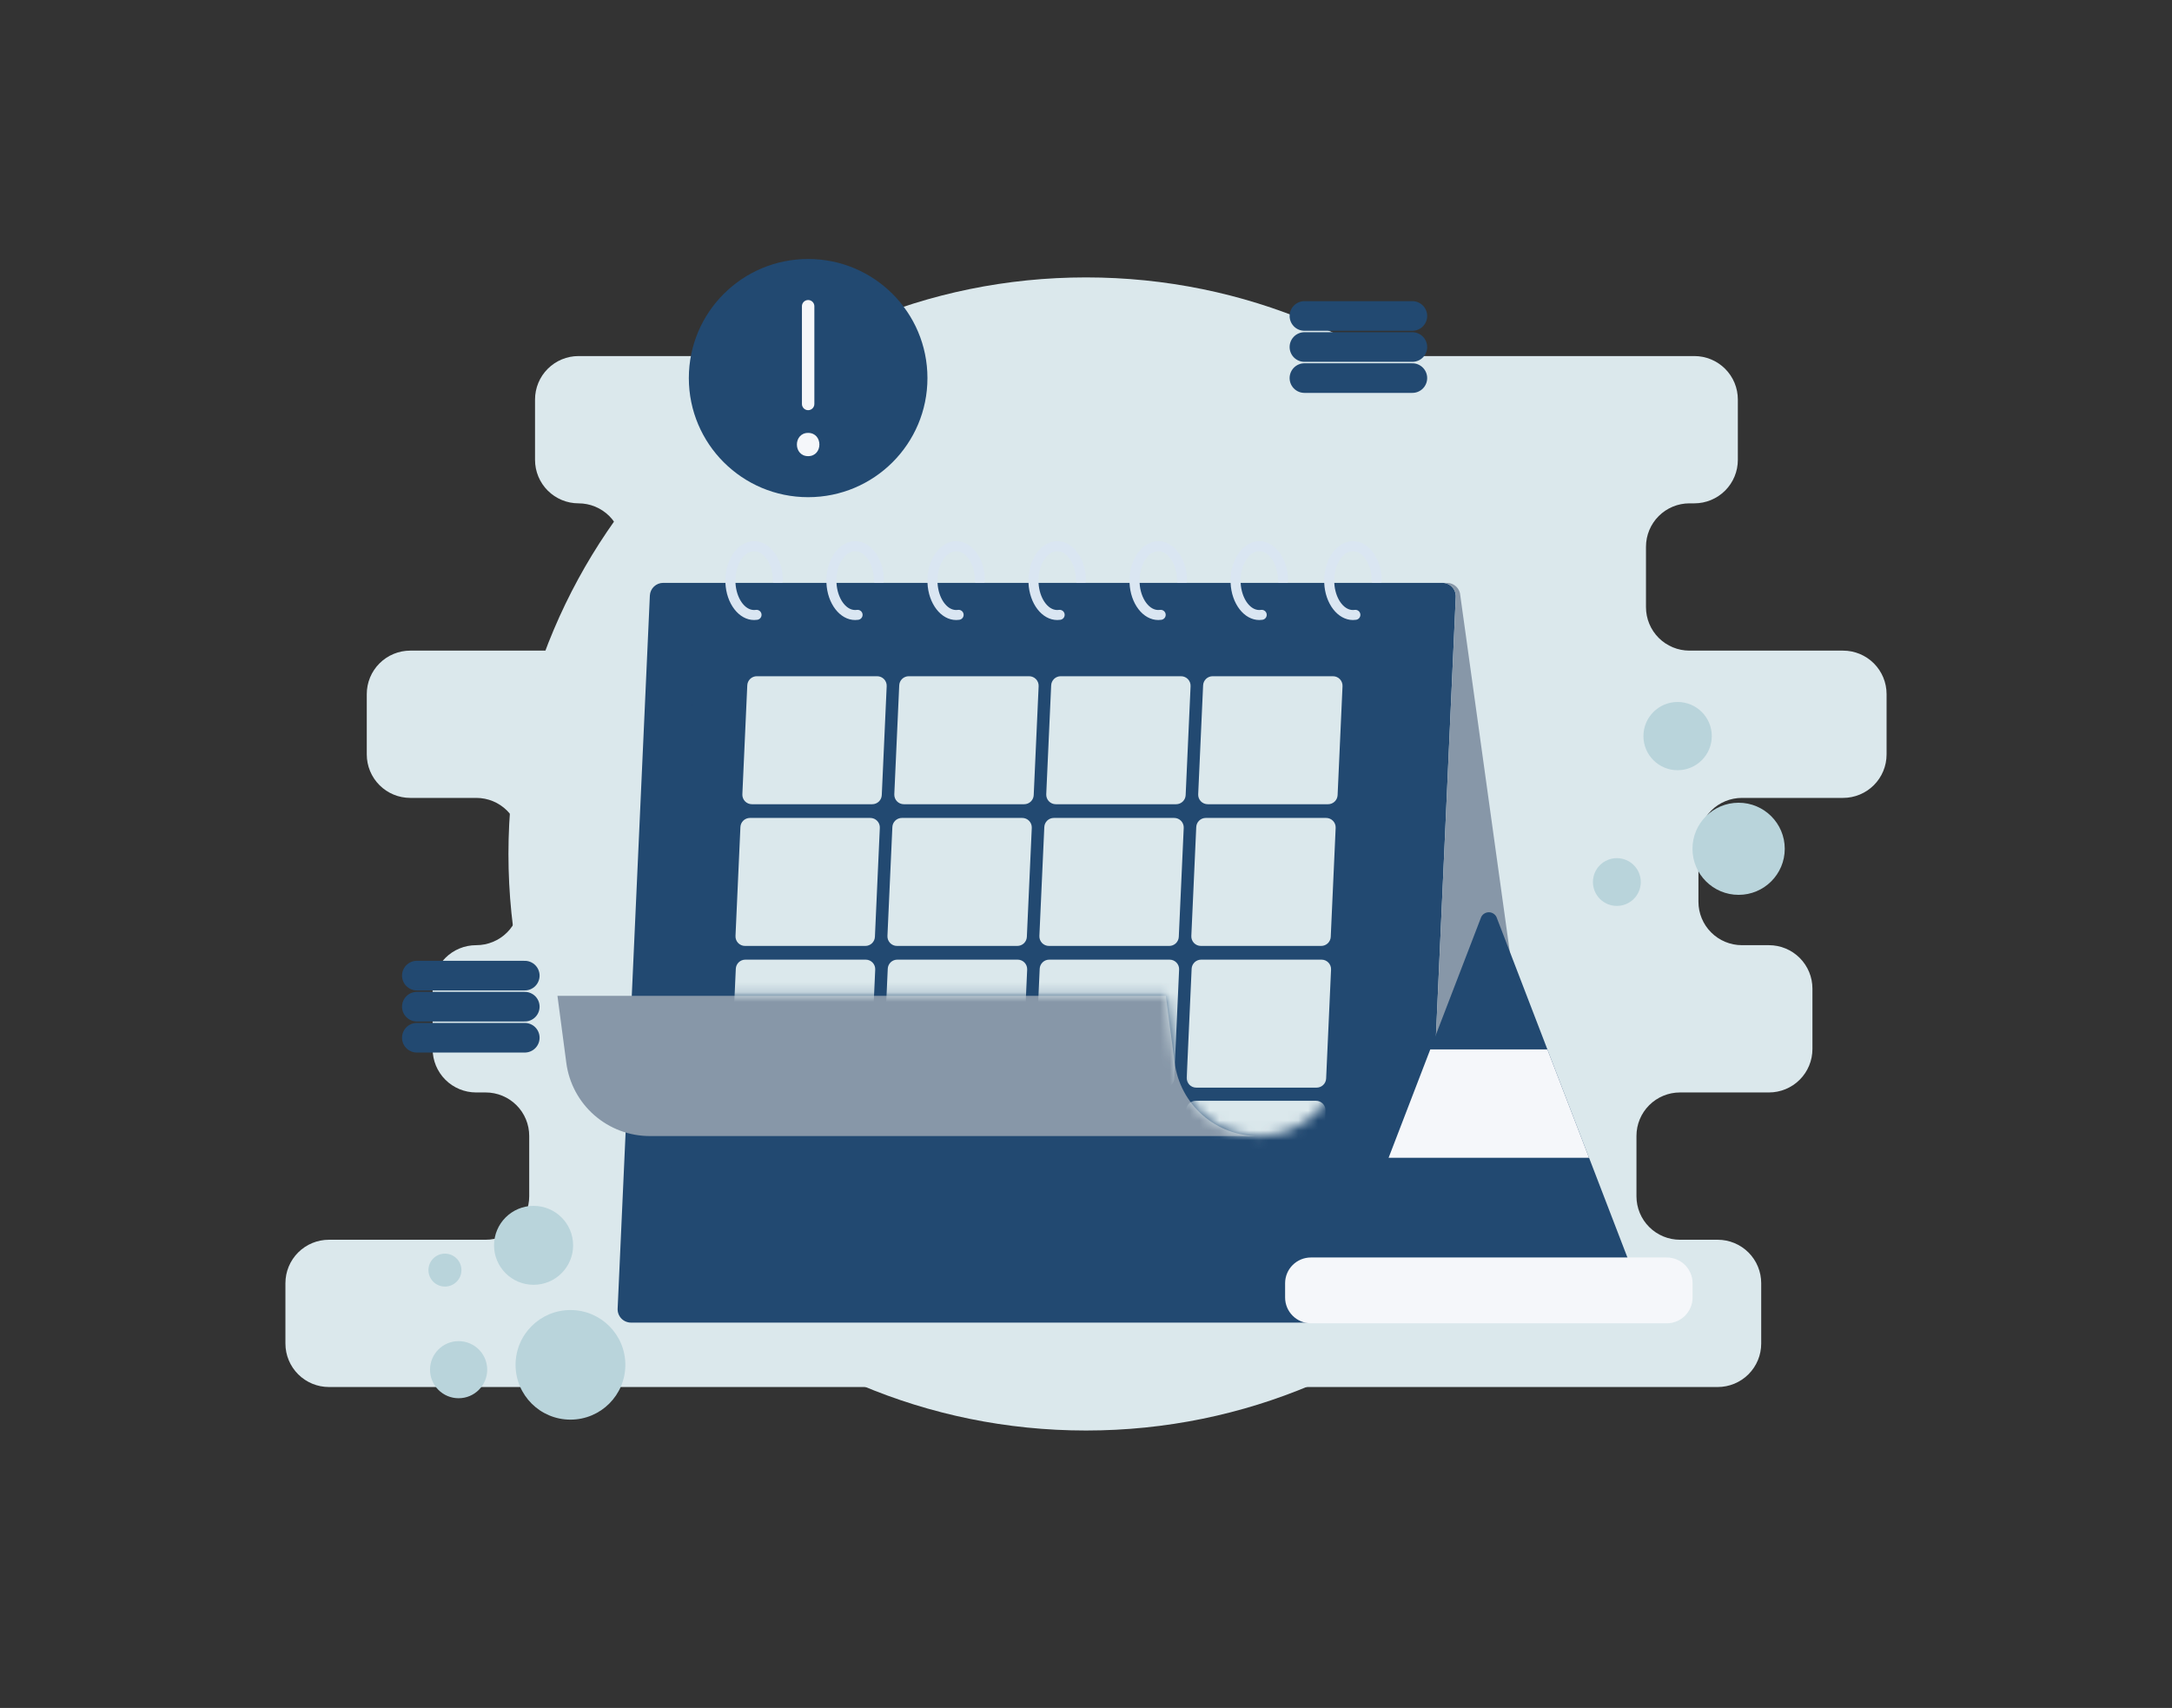 <svg width="220" height="173" viewBox="0 0 220 173" fill="none" xmlns="http://www.w3.org/2000/svg">
<rect x="0" y="0" width="220" height="173" fill="#333333" stroke="none"/>
<path d="M191.09 76.422V70.303C191.09 69.136 190.625 68.017 189.799 67.192C188.972 66.367 187.851 65.903 186.683 65.903H171.127C169.958 65.903 168.837 65.44 168.011 64.615C167.184 63.789 166.72 62.67 166.72 61.504V55.384C166.72 54.218 167.184 53.099 168.011 52.273C168.837 51.448 169.958 50.985 171.127 50.985H171.618C172.787 50.985 173.908 50.521 174.735 49.696C175.561 48.871 176.025 47.752 176.025 46.585V40.466C176.025 39.888 175.911 39.316 175.69 38.782C175.468 38.249 175.144 37.764 174.735 37.355C174.325 36.947 173.84 36.622 173.305 36.401C172.77 36.18 172.197 36.066 171.618 36.066H58.599C57.431 36.066 56.31 36.53 55.483 37.355C54.657 38.18 54.193 39.299 54.193 40.466V46.585C54.193 47.752 54.657 48.871 55.483 49.696C56.31 50.521 57.431 50.985 58.599 50.985C59.768 50.985 60.889 51.448 61.716 52.273C62.542 53.099 63.007 54.218 63.007 55.384V61.504C63.007 62.67 62.542 63.789 61.716 64.615C60.889 65.44 59.768 65.903 58.599 65.903H41.557C40.388 65.903 39.267 66.367 38.441 67.192C37.614 68.017 37.15 69.136 37.15 70.303V76.422C37.15 77.589 37.614 78.708 38.441 79.533C39.267 80.358 40.388 80.822 41.557 80.822H48.244C48.823 80.822 49.396 80.935 49.931 81.156C50.465 81.377 50.951 81.701 51.361 82.11C51.77 82.519 52.094 83.004 52.316 83.537C52.537 84.071 52.651 84.643 52.651 85.221V91.34C52.651 92.507 52.187 93.626 51.361 94.451C50.534 95.276 49.413 95.74 48.244 95.74H48.228C47.059 95.74 45.938 96.203 45.112 97.028C44.285 97.854 43.821 98.973 43.821 100.139V106.259C43.821 107.425 44.285 108.544 45.112 109.37C45.938 110.195 47.059 110.658 48.228 110.658H49.196C49.774 110.658 50.347 110.772 50.882 110.993C51.417 111.214 51.903 111.538 52.312 111.947C52.721 112.355 53.046 112.84 53.267 113.374C53.489 113.908 53.603 114.48 53.603 115.058V121.177C53.603 122.344 53.138 123.463 52.312 124.288C51.485 125.113 50.364 125.577 49.196 125.577H33.317C32.148 125.577 31.027 126.04 30.201 126.865C29.375 127.69 28.91 128.809 28.91 129.976V136.095C28.91 137.262 29.375 138.381 30.201 139.206C31.027 140.031 32.148 140.495 33.317 140.495H173.984C175.153 140.495 176.274 140.031 177.101 139.206C177.927 138.381 178.391 137.262 178.391 136.095V129.976C178.391 128.809 177.927 127.69 177.101 126.865C176.274 126.04 175.153 125.577 173.984 125.577H170.163C168.994 125.577 167.873 125.113 167.047 124.288C166.221 123.463 165.756 122.344 165.756 121.177V115.058C165.756 113.891 166.221 112.772 167.047 111.947C167.873 111.122 168.994 110.658 170.163 110.658H179.173C180.342 110.658 181.463 110.195 182.289 109.37C183.116 108.544 183.58 107.425 183.58 106.259V100.139C183.58 98.973 183.116 97.854 182.289 97.028C181.463 96.203 180.342 95.74 179.173 95.74H176.44C175.271 95.74 174.15 95.276 173.324 94.451C172.497 93.626 172.033 92.507 172.033 91.34V85.221C172.033 84.054 172.497 82.935 173.324 82.11C174.15 81.285 175.271 80.822 176.44 80.822H186.683C187.851 80.822 188.972 80.358 189.799 79.533C190.625 78.708 191.09 77.589 191.09 76.422Z" fill="#DBE8EC"/>
<path d="M110 144.901C142.308 144.901 168.5 118.754 168.5 86.5C168.5 54.246 142.308 28.099 110 28.099C77.691 28.099 51.5 54.246 51.5 86.5C51.5 118.754 77.691 144.901 110 144.901Z" fill="#DBE8EC"/>
<path d="M142.839 133.97H63.913C63.73 133.97 63.549 133.933 63.38 133.861C63.212 133.79 63.06 133.685 62.934 133.553C62.808 133.421 62.709 133.264 62.645 133.093C62.581 132.922 62.552 132.74 62.56 132.558L65.823 60.33C65.838 59.983 65.988 59.654 66.24 59.414C66.492 59.174 66.827 59.04 67.175 59.04H146.102C146.285 59.04 146.466 59.077 146.634 59.148C146.802 59.22 146.954 59.325 147.08 59.457C147.207 59.589 147.305 59.745 147.369 59.916C147.433 60.087 147.462 60.27 147.454 60.452L144.192 132.68C144.176 133.027 144.027 133.355 143.775 133.596C143.523 133.836 143.188 133.97 142.839 133.97Z" fill="#224971"/>
<path d="M147.914 60.33C147.899 59.983 147.749 59.654 147.497 59.414C147.245 59.174 146.91 59.04 146.562 59.04H146.102C146.285 59.04 146.466 59.077 146.634 59.148C146.802 59.22 146.954 59.325 147.08 59.457C147.207 59.589 147.305 59.745 147.369 59.916C147.433 60.087 147.462 60.27 147.454 60.452L144.192 132.679C144.176 133.027 144.027 133.355 143.775 133.596C143.523 133.836 143.188 133.97 142.839 133.97H156.594C156.776 133.97 156.958 133.933 157.126 133.861C157.294 133.79 157.446 133.685 157.572 133.553C157.699 133.421 157.797 133.264 157.861 133.093C157.925 132.922 157.954 132.74 157.946 132.558L147.914 60.33Z" fill="#8797A8"/>
<path d="M138.417 129.591H68.716C68.554 129.591 68.394 129.559 68.246 129.495C68.097 129.432 67.963 129.339 67.852 129.223C67.74 129.106 67.653 128.968 67.596 128.817C67.54 128.666 67.514 128.505 67.522 128.344L70.403 64.559C70.416 64.252 70.548 63.962 70.771 63.75C70.993 63.537 71.289 63.419 71.597 63.419H141.298C141.46 63.419 141.62 63.452 141.768 63.515C141.917 63.578 142.051 63.671 142.163 63.788C142.274 63.904 142.361 64.042 142.418 64.193C142.475 64.344 142.5 64.505 142.493 64.666L139.612 128.452C139.598 128.759 139.466 129.048 139.243 129.261C139.021 129.473 138.725 129.591 138.417 129.591Z" fill="#224971"/>
<path d="M79.298 58.81C79.298 58.89 79.278 58.969 79.24 59.04H78.34C78.302 58.969 78.282 58.89 78.283 58.81C78.283 57.195 77.413 55.83 76.384 55.83C75.355 55.83 74.489 57.195 74.489 58.81C74.489 58.888 74.492 58.962 74.495 59.04C74.573 60.554 75.406 61.791 76.384 61.791C76.442 61.791 76.499 61.786 76.556 61.777C76.623 61.767 76.69 61.771 76.754 61.787C76.819 61.804 76.88 61.833 76.933 61.873C76.987 61.912 77.032 61.962 77.066 62.02C77.1 62.077 77.122 62.14 77.132 62.206C77.141 62.272 77.138 62.339 77.121 62.404C77.105 62.468 77.076 62.529 77.036 62.582C76.996 62.636 76.946 62.681 76.889 62.715C76.832 62.748 76.768 62.771 76.702 62.781C76.597 62.797 76.49 62.805 76.384 62.804C74.837 62.804 73.564 61.135 73.477 59.04C73.473 58.962 73.473 58.888 73.473 58.81C73.473 56.607 74.78 54.816 76.384 54.816C77.992 54.816 79.298 56.607 79.298 58.81Z" fill="#DAE6F2"/>
<path d="M89.533 58.81C89.533 58.89 89.514 58.969 89.476 59.04H88.575C88.537 58.969 88.517 58.89 88.518 58.81C88.518 57.195 87.648 55.83 86.619 55.83C85.59 55.83 84.72 57.195 84.72 58.81C84.72 58.888 84.724 58.962 84.727 59.04C84.805 60.554 85.641 61.791 86.619 61.791C86.677 61.791 86.735 61.786 86.792 61.777C86.925 61.758 87.06 61.792 87.168 61.873C87.276 61.953 87.348 62.073 87.367 62.206C87.386 62.339 87.352 62.474 87.271 62.582C87.191 62.69 87.07 62.761 86.937 62.781C86.832 62.797 86.725 62.805 86.619 62.804C85.069 62.804 83.796 61.135 83.708 59.04C83.705 58.962 83.705 58.888 83.705 58.81C83.705 56.607 85.011 54.816 86.619 54.816C88.223 54.816 89.533 56.607 89.533 58.81Z" fill="#DAE6F2"/>
<path d="M99.765 58.81C99.765 58.89 99.745 58.969 99.707 59.04H98.807C98.769 58.969 98.749 58.89 98.749 58.81C98.749 57.195 97.88 55.83 96.854 55.83C95.825 55.83 94.955 57.195 94.955 58.81C94.955 58.888 94.959 58.962 94.962 59.04C95.04 60.554 95.876 61.791 96.854 61.791C96.911 61.791 96.967 61.786 97.023 61.777C97.157 61.757 97.292 61.791 97.4 61.871C97.509 61.952 97.581 62.071 97.6 62.204C97.62 62.337 97.586 62.473 97.506 62.581C97.425 62.689 97.306 62.761 97.172 62.781C97.067 62.797 96.961 62.804 96.854 62.804C95.304 62.804 94.031 61.135 93.943 59.04C93.94 58.962 93.94 58.888 93.94 58.81C93.94 56.607 95.246 54.816 96.854 54.816C98.458 54.816 99.765 56.607 99.765 58.81Z" fill="#DAE6F2"/>
<path d="M110 58.81C110 58.89 109.98 58.969 109.942 59.04H109.042C109.004 58.969 108.984 58.89 108.985 58.81C108.985 57.195 108.115 55.83 107.086 55.83C106.057 55.83 105.187 57.195 105.187 58.81C105.187 58.888 105.19 58.962 105.194 59.04C105.272 60.554 106.108 61.791 107.086 61.791C107.144 61.791 107.201 61.786 107.258 61.777C107.392 61.758 107.527 61.792 107.635 61.873C107.743 61.953 107.814 62.073 107.834 62.206C107.853 62.339 107.819 62.474 107.738 62.582C107.657 62.69 107.537 62.761 107.404 62.781C107.299 62.797 107.192 62.805 107.086 62.804C105.539 62.804 104.263 61.135 104.175 59.04C104.172 58.962 104.172 58.888 104.172 58.81C104.172 56.607 105.481 54.816 107.086 54.816C108.693 54.816 110 56.607 110 58.81Z" fill="#DAE6F2"/>
<path d="M120.232 58.81C120.232 58.89 120.212 58.969 120.174 59.04H119.274C119.236 58.969 119.216 58.89 119.216 58.81C119.216 57.195 118.35 55.83 117.321 55.83C116.292 55.83 115.422 57.195 115.422 58.81C115.422 58.888 115.426 58.962 115.429 59.04C115.51 60.642 116.451 61.929 117.49 61.777C117.623 61.757 117.759 61.791 117.867 61.871C117.976 61.952 118.047 62.071 118.067 62.204C118.087 62.337 118.053 62.473 117.973 62.581C117.892 62.689 117.772 62.761 117.639 62.781C117.534 62.797 117.427 62.804 117.321 62.804C115.771 62.804 114.498 61.135 114.41 59.04C114.407 58.962 114.407 58.888 114.407 58.81C114.407 56.607 115.713 54.816 117.321 54.816C118.925 54.816 120.232 56.607 120.232 58.81Z" fill="#DAE6F2"/>
<path d="M130.467 58.81C130.467 58.89 130.447 58.969 130.409 59.04H129.509C129.471 58.969 129.451 58.89 129.451 58.81C129.451 57.195 128.582 55.83 127.553 55.83C126.524 55.83 125.657 57.195 125.657 58.81C125.657 58.888 125.661 58.962 125.664 59.04C125.742 60.554 126.574 61.791 127.553 61.791C127.61 61.791 127.668 61.786 127.725 61.777C127.859 61.758 127.994 61.792 128.102 61.873C128.21 61.953 128.281 62.073 128.301 62.206C128.32 62.339 128.285 62.474 128.205 62.582C128.124 62.69 128.004 62.761 127.871 62.781C127.766 62.797 127.659 62.805 127.553 62.804C126.006 62.804 124.733 61.135 124.645 59.04C124.642 58.962 124.642 58.888 124.642 58.81C124.642 56.607 125.948 54.816 127.553 54.816C129.16 54.816 130.467 56.607 130.467 58.81Z" fill="#DAE6F2"/>
<path d="M139.954 58.81C139.954 58.89 139.934 58.969 139.896 59.04H138.996C138.958 58.969 138.938 58.89 138.938 58.81C138.938 57.195 138.069 55.83 137.04 55.83C136.011 55.83 135.141 57.195 135.141 58.81C135.141 58.888 135.144 58.962 135.148 59.04C135.225 60.554 136.061 61.791 137.04 61.791C137.097 61.791 137.155 61.786 137.212 61.777C137.346 61.758 137.481 61.792 137.589 61.873C137.697 61.953 137.768 62.073 137.788 62.206C137.807 62.339 137.772 62.474 137.692 62.582C137.611 62.69 137.491 62.761 137.358 62.781C137.253 62.797 137.146 62.804 137.04 62.804C135.49 62.804 134.217 61.135 134.129 59.04C134.125 58.962 134.125 58.888 134.125 58.81C134.125 56.607 135.432 54.816 137.04 54.816C138.644 54.816 139.954 56.607 139.954 58.81Z" fill="#DAE6F2"/>
<path d="M149.336 124.469H148.209V124.429C148.581 124.456 148.957 124.469 149.336 124.469Z" fill="#25788E"/>
<path d="M138.666 66.257L135.985 106.553C135.985 107.672 135.765 108.78 135.336 109.814C134.907 110.848 134.278 111.787 133.485 112.579C132.693 113.37 131.751 113.998 130.716 114.426C129.68 114.854 128.57 115.075 127.449 115.075C125.378 115.075 123.378 114.323 121.821 112.961C120.264 111.598 119.256 109.716 118.986 107.667L118.088 100.868H68.04L70.721 66.257L138.666 66.257Z" fill="#224971"/>
<path d="M65.826 115.075C63.755 115.075 61.755 114.324 60.198 112.961C58.641 111.598 57.633 109.717 57.362 107.667L56.464 100.869H118.088L118.986 107.667C119.256 109.717 120.264 111.598 121.821 112.961C123.378 114.324 125.378 115.075 127.449 115.075H65.826Z" fill="#8797A8"/>
<mask id="mask0_207_10831" style="mask-type:luminance" maskUnits="userSpaceOnUse" x="68" y="66" width="71" height="50">
<path d="M138.666 66.257L135.985 106.553C135.985 107.672 135.765 108.78 135.336 109.814C134.907 110.848 134.278 111.787 133.485 112.579C132.693 113.37 131.751 113.998 130.716 114.426C129.68 114.854 128.57 115.075 127.449 115.075C125.378 115.075 123.378 114.323 121.821 112.961C120.264 111.598 119.256 109.716 118.986 107.667L118.088 100.868H68.04L70.721 66.257L138.666 66.257Z" fill="white"/>
</mask>
<g mask="url(#mask0_207_10831)">
<path d="M88.348 81.462H76.158C76.027 81.462 75.898 81.435 75.778 81.384C75.658 81.333 75.55 81.258 75.459 81.164C75.369 81.069 75.299 80.958 75.253 80.836C75.207 80.714 75.187 80.584 75.193 80.454L75.691 69.418C75.702 69.17 75.809 68.936 75.989 68.764C76.168 68.593 76.408 68.497 76.656 68.497H88.847C88.977 68.497 89.107 68.523 89.227 68.575C89.347 68.626 89.455 68.701 89.545 68.795C89.635 68.889 89.706 69.001 89.751 69.123C89.797 69.245 89.818 69.375 89.812 69.505L89.314 80.54C89.302 80.789 89.196 81.023 89.016 81.194C88.836 81.366 88.597 81.462 88.348 81.462Z" fill="#DBE8EC"/>
<path d="M103.739 81.462H91.548C91.418 81.462 91.288 81.435 91.168 81.384C91.048 81.333 90.94 81.258 90.85 81.164C90.76 81.069 90.689 80.958 90.644 80.836C90.598 80.714 90.577 80.584 90.583 80.454L91.082 69.418C91.093 69.17 91.199 68.936 91.379 68.764C91.559 68.593 91.798 68.497 92.047 68.497H104.237C104.368 68.497 104.497 68.523 104.617 68.575C104.737 68.626 104.845 68.701 104.936 68.795C105.026 68.889 105.096 69.001 105.142 69.123C105.188 69.245 105.208 69.375 105.203 69.505L104.704 80.54C104.693 80.788 104.586 81.023 104.406 81.194C104.227 81.366 103.987 81.462 103.739 81.462Z" fill="#DBE8EC"/>
<path d="M119.129 81.462H106.939C106.808 81.462 106.679 81.435 106.559 81.384C106.439 81.333 106.33 81.258 106.24 81.164C106.15 81.069 106.08 80.958 106.034 80.836C105.988 80.714 105.968 80.584 105.973 80.454L106.472 69.418C106.483 69.17 106.59 68.936 106.769 68.764C106.949 68.593 107.188 68.497 107.437 68.497H119.628C119.758 68.497 119.887 68.523 120.007 68.575C120.127 68.626 120.236 68.701 120.326 68.795C120.416 68.889 120.486 69.001 120.532 69.123C120.578 69.245 120.599 69.375 120.593 69.505L120.094 80.54C120.083 80.789 119.977 81.023 119.797 81.194C119.617 81.366 119.378 81.462 119.129 81.462Z" fill="#DBE8EC"/>
<path d="M134.519 81.462H122.329C122.198 81.462 122.069 81.435 121.949 81.384C121.829 81.333 121.721 81.258 121.63 81.164C121.54 81.069 121.47 80.958 121.424 80.836C121.378 80.714 121.358 80.584 121.364 80.454L121.862 69.418C121.873 69.17 121.98 68.936 122.16 68.764C122.339 68.593 122.579 68.497 122.827 68.497H135.018C135.148 68.497 135.277 68.523 135.398 68.575C135.518 68.626 135.626 68.701 135.716 68.795C135.806 68.889 135.877 69.001 135.922 69.123C135.968 69.245 135.989 69.375 135.983 69.505L135.485 80.54C135.473 80.789 135.367 81.023 135.187 81.194C135.007 81.366 134.768 81.462 134.519 81.462Z" fill="#DBE8EC"/>
<path d="M87.654 95.815H75.463C75.332 95.815 75.203 95.789 75.083 95.738C74.963 95.686 74.855 95.611 74.765 95.517C74.674 95.423 74.604 95.311 74.558 95.189C74.513 95.067 74.492 94.937 74.498 94.807L74.996 83.772C75.007 83.524 75.114 83.29 75.294 83.118C75.474 82.946 75.713 82.851 75.962 82.851H88.152C88.283 82.851 88.412 82.877 88.532 82.928C88.652 82.98 88.76 83.054 88.85 83.149C88.941 83.243 89.011 83.354 89.057 83.476C89.103 83.598 89.123 83.728 89.117 83.859L88.619 94.894C88.608 95.142 88.501 95.376 88.321 95.548C88.141 95.719 87.902 95.815 87.654 95.815Z" fill="#DBE8EC"/>
<path d="M103.044 95.815H90.853C90.723 95.815 90.594 95.789 90.474 95.738C90.354 95.686 90.245 95.611 90.155 95.517C90.065 95.423 89.995 95.311 89.949 95.189C89.903 95.067 89.882 94.937 89.888 94.807L90.387 83.772C90.398 83.524 90.504 83.29 90.684 83.118C90.864 82.946 91.103 82.851 91.352 82.851H103.542C103.673 82.851 103.802 82.877 103.922 82.928C104.042 82.98 104.151 83.054 104.241 83.149C104.331 83.243 104.401 83.354 104.447 83.476C104.493 83.598 104.514 83.728 104.508 83.859L104.009 94.894C103.998 95.142 103.891 95.376 103.712 95.548C103.532 95.719 103.293 95.815 103.044 95.815Z" fill="#DBE8EC"/>
<path d="M118.434 95.815H106.244C106.113 95.815 105.984 95.789 105.864 95.737C105.744 95.686 105.635 95.611 105.545 95.517C105.455 95.423 105.385 95.311 105.339 95.189C105.293 95.067 105.272 94.937 105.278 94.807L105.777 83.772C105.788 83.524 105.895 83.29 106.074 83.118C106.254 82.946 106.493 82.851 106.742 82.851H118.933C119.063 82.851 119.192 82.877 119.312 82.928C119.432 82.98 119.541 83.054 119.631 83.149C119.721 83.243 119.791 83.354 119.837 83.476C119.883 83.598 119.904 83.728 119.898 83.859L119.399 94.894C119.388 95.142 119.282 95.376 119.102 95.548C118.922 95.719 118.683 95.815 118.434 95.815Z" fill="#DBE8EC"/>
<path d="M133.824 95.815H121.634C121.503 95.815 121.374 95.789 121.254 95.738C121.134 95.686 121.026 95.611 120.936 95.517C120.845 95.423 120.775 95.311 120.729 95.189C120.683 95.067 120.663 94.937 120.669 94.807L121.167 83.772C121.178 83.524 121.285 83.29 121.465 83.118C121.645 82.946 121.884 82.851 122.132 82.851H134.323C134.453 82.851 134.583 82.877 134.703 82.928C134.823 82.98 134.931 83.054 135.021 83.149C135.112 83.243 135.182 83.354 135.228 83.476C135.273 83.598 135.294 83.728 135.288 83.859L134.79 94.894C134.779 95.142 134.672 95.376 134.492 95.548C134.312 95.719 134.073 95.815 133.824 95.815Z" fill="#DBE8EC"/>
<path d="M87.187 110.169H74.996C74.866 110.169 74.737 110.143 74.617 110.092C74.496 110.04 74.388 109.965 74.298 109.871C74.208 109.777 74.138 109.665 74.092 109.543C74.046 109.421 74.025 109.291 74.031 109.161L74.529 98.126C74.541 97.878 74.647 97.644 74.827 97.472C75.007 97.3 75.246 97.205 75.495 97.205H87.685C87.816 97.205 87.945 97.231 88.065 97.282C88.185 97.334 88.293 97.409 88.384 97.503C88.474 97.597 88.544 97.708 88.59 97.83C88.636 97.952 88.656 98.082 88.65 98.213L88.152 109.248C88.141 109.496 88.034 109.73 87.854 109.902C87.675 110.073 87.436 110.169 87.187 110.169Z" fill="#DBE8EC"/>
<path d="M102.577 110.169H90.387C90.256 110.169 90.127 110.143 90.007 110.092C89.887 110.04 89.778 109.965 89.688 109.871C89.598 109.777 89.528 109.665 89.482 109.543C89.436 109.421 89.415 109.291 89.421 109.161L89.92 98.126C89.931 97.878 90.038 97.644 90.217 97.472C90.397 97.3 90.636 97.205 90.885 97.205H103.076C103.206 97.205 103.335 97.231 103.455 97.282C103.575 97.334 103.684 97.408 103.774 97.503C103.864 97.597 103.934 97.708 103.98 97.83C104.026 97.952 104.047 98.082 104.041 98.213L103.542 109.248C103.531 109.496 103.425 109.73 103.245 109.902C103.065 110.073 102.826 110.169 102.577 110.169Z" fill="#DBE8EC"/>
<path d="M117.968 110.169H105.777C105.646 110.169 105.517 110.143 105.397 110.092C105.277 110.04 105.169 109.965 105.079 109.871C104.988 109.777 104.918 109.665 104.872 109.543C104.826 109.421 104.806 109.291 104.812 109.161L105.31 98.126C105.321 97.878 105.428 97.644 105.608 97.472C105.788 97.3 106.027 97.205 106.276 97.205H118.466C118.597 97.205 118.726 97.231 118.846 97.282C118.966 97.334 119.074 97.409 119.164 97.503C119.255 97.597 119.325 97.708 119.371 97.83C119.417 97.952 119.437 98.082 119.431 98.213L118.933 109.248C118.922 109.496 118.815 109.73 118.635 109.902C118.455 110.073 118.216 110.169 117.968 110.169Z" fill="#DBE8EC"/>
<path d="M133.358 110.169H121.167C121.037 110.169 120.907 110.143 120.787 110.092C120.667 110.04 120.559 109.965 120.469 109.871C120.379 109.777 120.308 109.665 120.262 109.543C120.217 109.421 120.196 109.291 120.202 109.161L120.7 98.126C120.712 97.878 120.818 97.644 120.998 97.472C121.178 97.3 121.417 97.205 121.666 97.205H133.856C133.987 97.205 134.116 97.231 134.236 97.282C134.356 97.334 134.464 97.408 134.555 97.503C134.645 97.597 134.715 97.708 134.761 97.83C134.807 97.952 134.827 98.082 134.821 98.213L134.323 109.248C134.312 109.496 134.205 109.73 134.025 109.902C133.846 110.073 133.606 110.169 133.358 110.169Z" fill="#DBE8EC"/>
<path d="M86.63 124.469H74.439C74.309 124.469 74.18 124.443 74.06 124.391C73.94 124.34 73.831 124.265 73.741 124.171C73.651 124.077 73.581 123.965 73.535 123.843C73.489 123.721 73.468 123.591 73.474 123.461L73.973 112.426C73.984 112.177 74.09 111.943 74.27 111.772C74.45 111.6 74.689 111.504 74.938 111.504H87.128C87.259 111.504 87.388 111.531 87.508 111.582C87.628 111.633 87.737 111.708 87.827 111.802C87.917 111.897 87.987 112.008 88.033 112.13C88.079 112.252 88.1 112.382 88.094 112.512L87.595 123.548C87.584 123.796 87.477 124.03 87.298 124.202C87.118 124.373 86.879 124.469 86.63 124.469Z" fill="#DBE8EC"/>
<path d="M102.02 124.469H89.83C89.699 124.469 89.57 124.443 89.45 124.391C89.33 124.34 89.222 124.265 89.131 124.171C89.041 124.077 88.971 123.965 88.925 123.843C88.879 123.721 88.859 123.591 88.865 123.461L89.363 112.426C89.374 112.177 89.481 111.943 89.661 111.772C89.84 111.6 90.079 111.504 90.328 111.504H102.519C102.649 111.504 102.778 111.531 102.899 111.582C103.019 111.633 103.127 111.708 103.217 111.802C103.307 111.897 103.378 112.008 103.423 112.13C103.469 112.252 103.49 112.382 103.484 112.512L102.986 123.548C102.974 123.796 102.868 124.03 102.688 124.202C102.508 124.373 102.269 124.469 102.02 124.469Z" fill="#DBE8EC"/>
<path d="M117.41 124.469H105.22C105.089 124.469 104.96 124.443 104.84 124.391C104.72 124.34 104.612 124.265 104.521 124.171C104.431 124.077 104.361 123.965 104.315 123.843C104.269 123.721 104.249 123.591 104.255 123.461L104.753 112.426C104.764 112.178 104.871 111.943 105.051 111.772C105.23 111.6 105.47 111.504 105.718 111.504H117.909C118.039 111.504 118.169 111.531 118.289 111.582C118.409 111.633 118.517 111.708 118.607 111.802C118.698 111.897 118.768 112.008 118.814 112.13C118.859 112.252 118.88 112.382 118.874 112.512L118.376 123.548C118.364 123.796 118.258 124.03 118.078 124.202C117.898 124.373 117.659 124.469 117.41 124.469Z" fill="#DBE8EC"/>
<path d="M132.801 124.469H120.61C120.48 124.469 120.351 124.443 120.231 124.391C120.11 124.34 120.002 124.265 119.912 124.171C119.822 124.077 119.751 123.965 119.706 123.843C119.66 123.721 119.639 123.591 119.645 123.461L120.143 112.426C120.155 112.177 120.261 111.943 120.441 111.772C120.621 111.6 120.86 111.504 121.109 111.504H133.299C133.43 111.504 133.559 111.531 133.679 111.582C133.799 111.633 133.908 111.708 133.998 111.802C134.088 111.897 134.158 112.008 134.204 112.13C134.25 112.252 134.27 112.382 134.265 112.512L133.766 123.548C133.755 123.796 133.648 124.03 133.468 124.202C133.289 124.373 133.05 124.469 132.801 124.469Z" fill="#DBE8EC"/>
<path d="M108.716 70.577L118.015 79.274" stroke="#DBE8EC" stroke-width="3" stroke-miterlimit="10" stroke-linecap="round"/>
<path d="M118.254 70.846L108.477 79.005" stroke="#DBE8EC" stroke-width="3" stroke-miterlimit="10" stroke-linecap="round"/>
<path d="M77.158 84.994L86.457 93.692" stroke="#DBE8EC" stroke-width="3" stroke-miterlimit="10" stroke-linecap="round"/>
<path d="M86.696 85.263L76.919 93.422" stroke="#DBE8EC" stroke-width="3" stroke-miterlimit="10" stroke-linecap="round"/>
</g>
<path d="M165.084 131.266H136.523C136.375 131.266 136.231 131.229 136.102 131.157C135.973 131.086 135.865 130.982 135.788 130.857C135.711 130.732 135.666 130.59 135.66 130.443C135.653 130.296 135.684 130.15 135.75 130.018L150.031 92.883C150.102 92.74 150.213 92.619 150.349 92.535C150.486 92.451 150.643 92.406 150.803 92.406C150.964 92.406 151.121 92.451 151.257 92.535C151.394 92.619 151.504 92.74 151.576 92.883L165.856 130.018C165.922 130.15 165.953 130.296 165.947 130.443C165.94 130.59 165.896 130.732 165.818 130.857C165.741 130.982 165.633 131.086 165.504 131.157C165.376 131.229 165.231 131.266 165.084 131.266Z" fill="#224971"/>
<path d="M168.823 127.373H132.784C131.338 127.373 130.167 128.542 130.167 129.985V131.427C130.167 132.87 131.338 134.04 132.784 134.04H168.823C170.268 134.04 171.44 132.87 171.44 131.427V129.985C171.44 128.542 170.268 127.373 168.823 127.373Z" fill="#F5F7FA"/>
<path d="M144.872 106.297L140.65 117.276H160.956L156.734 106.297H144.872Z" fill="#F5F7FA"/>
<path d="M132.124 32.005H143.057" stroke="#224971" stroke-width="3" stroke-miterlimit="10" stroke-linecap="round"/>
<path d="M132.124 35.151H143.057" stroke="#224971" stroke-width="3" stroke-miterlimit="10" stroke-linecap="round"/>
<path d="M132.124 38.297H143.057" stroke="#224971" stroke-width="3" stroke-miterlimit="10" stroke-linecap="round"/>
<path d="M42.221 98.823H53.154" stroke="#224971" stroke-width="3" stroke-miterlimit="10" stroke-linecap="round"/>
<path d="M42.221 101.969H53.154" stroke="#224971" stroke-width="3" stroke-miterlimit="10" stroke-linecap="round"/>
<path d="M42.221 105.115H53.154" stroke="#224971" stroke-width="3" stroke-miterlimit="10" stroke-linecap="round"/>
<path d="M176.103 90.642C178.684 90.642 180.776 88.553 180.776 85.976C180.776 83.4 178.684 81.311 176.103 81.311C173.522 81.311 171.429 83.4 171.429 85.976C171.429 88.553 173.522 90.642 176.103 90.642Z" fill="#B9D4DB"/>
<path d="M163.77 91.763C165.109 91.763 166.193 90.679 166.193 89.343C166.193 88.007 165.109 86.924 163.77 86.924C162.432 86.924 161.347 88.007 161.347 89.343C161.347 90.679 162.432 91.763 163.77 91.763Z" fill="#B9D4DB"/>
<path d="M169.923 78.017C171.835 78.017 173.385 76.469 173.385 74.561C173.385 72.652 171.835 71.105 169.923 71.105C168.012 71.105 166.462 72.652 166.462 74.561C166.462 76.469 168.012 78.017 169.923 78.017Z" fill="#B9D4DB"/>
<path d="M57.781 143.799C60.852 143.799 63.341 141.314 63.341 138.248C63.341 135.182 60.852 132.697 57.781 132.697C54.71 132.697 52.221 135.182 52.221 138.248C52.221 141.314 54.71 143.799 57.781 143.799Z" fill="#B9D4DB"/>
<path d="M46.453 141.631C48.053 141.631 49.349 140.336 49.349 138.739C49.349 137.143 48.053 135.848 46.453 135.848C44.854 135.848 43.557 137.143 43.557 138.739C43.557 140.336 44.854 141.631 46.453 141.631Z" fill="#B9D4DB"/>
<path d="M45.067 130.32C45.99 130.32 46.738 129.574 46.738 128.653C46.738 127.732 45.99 126.985 45.067 126.985C44.145 126.985 43.397 127.732 43.397 128.653C43.397 129.574 44.145 130.32 45.067 130.32Z" fill="#B9D4DB"/>
<path d="M54.045 130.141C56.257 130.141 58.05 128.351 58.05 126.143C58.05 123.935 56.257 122.145 54.045 122.145C51.834 122.145 50.041 123.935 50.041 126.143C50.041 128.351 51.834 130.141 54.045 130.141Z" fill="#B9D4DB"/>
<path d="M81.856 50.361C88.53 50.361 93.94 44.96 93.94 38.297C93.94 31.635 88.53 26.234 81.856 26.234C75.183 26.234 69.772 31.635 69.772 38.297C69.772 44.96 75.183 50.361 81.856 50.361Z" fill="#224971"/>
<path d="M81.856 30.39H81.856C81.509 30.39 81.227 30.671 81.227 31.018V40.92C81.227 41.267 81.509 41.549 81.856 41.549C82.204 41.549 82.486 41.267 82.486 40.92V31.018C82.486 30.671 82.204 30.39 81.856 30.39Z" fill="#F5F7FA"/>
<path d="M81.856 46.205C83.375 46.205 83.377 43.849 81.856 43.849C80.338 43.849 80.335 46.205 81.856 46.205Z" fill="#F5F7FA"/>
</svg>
